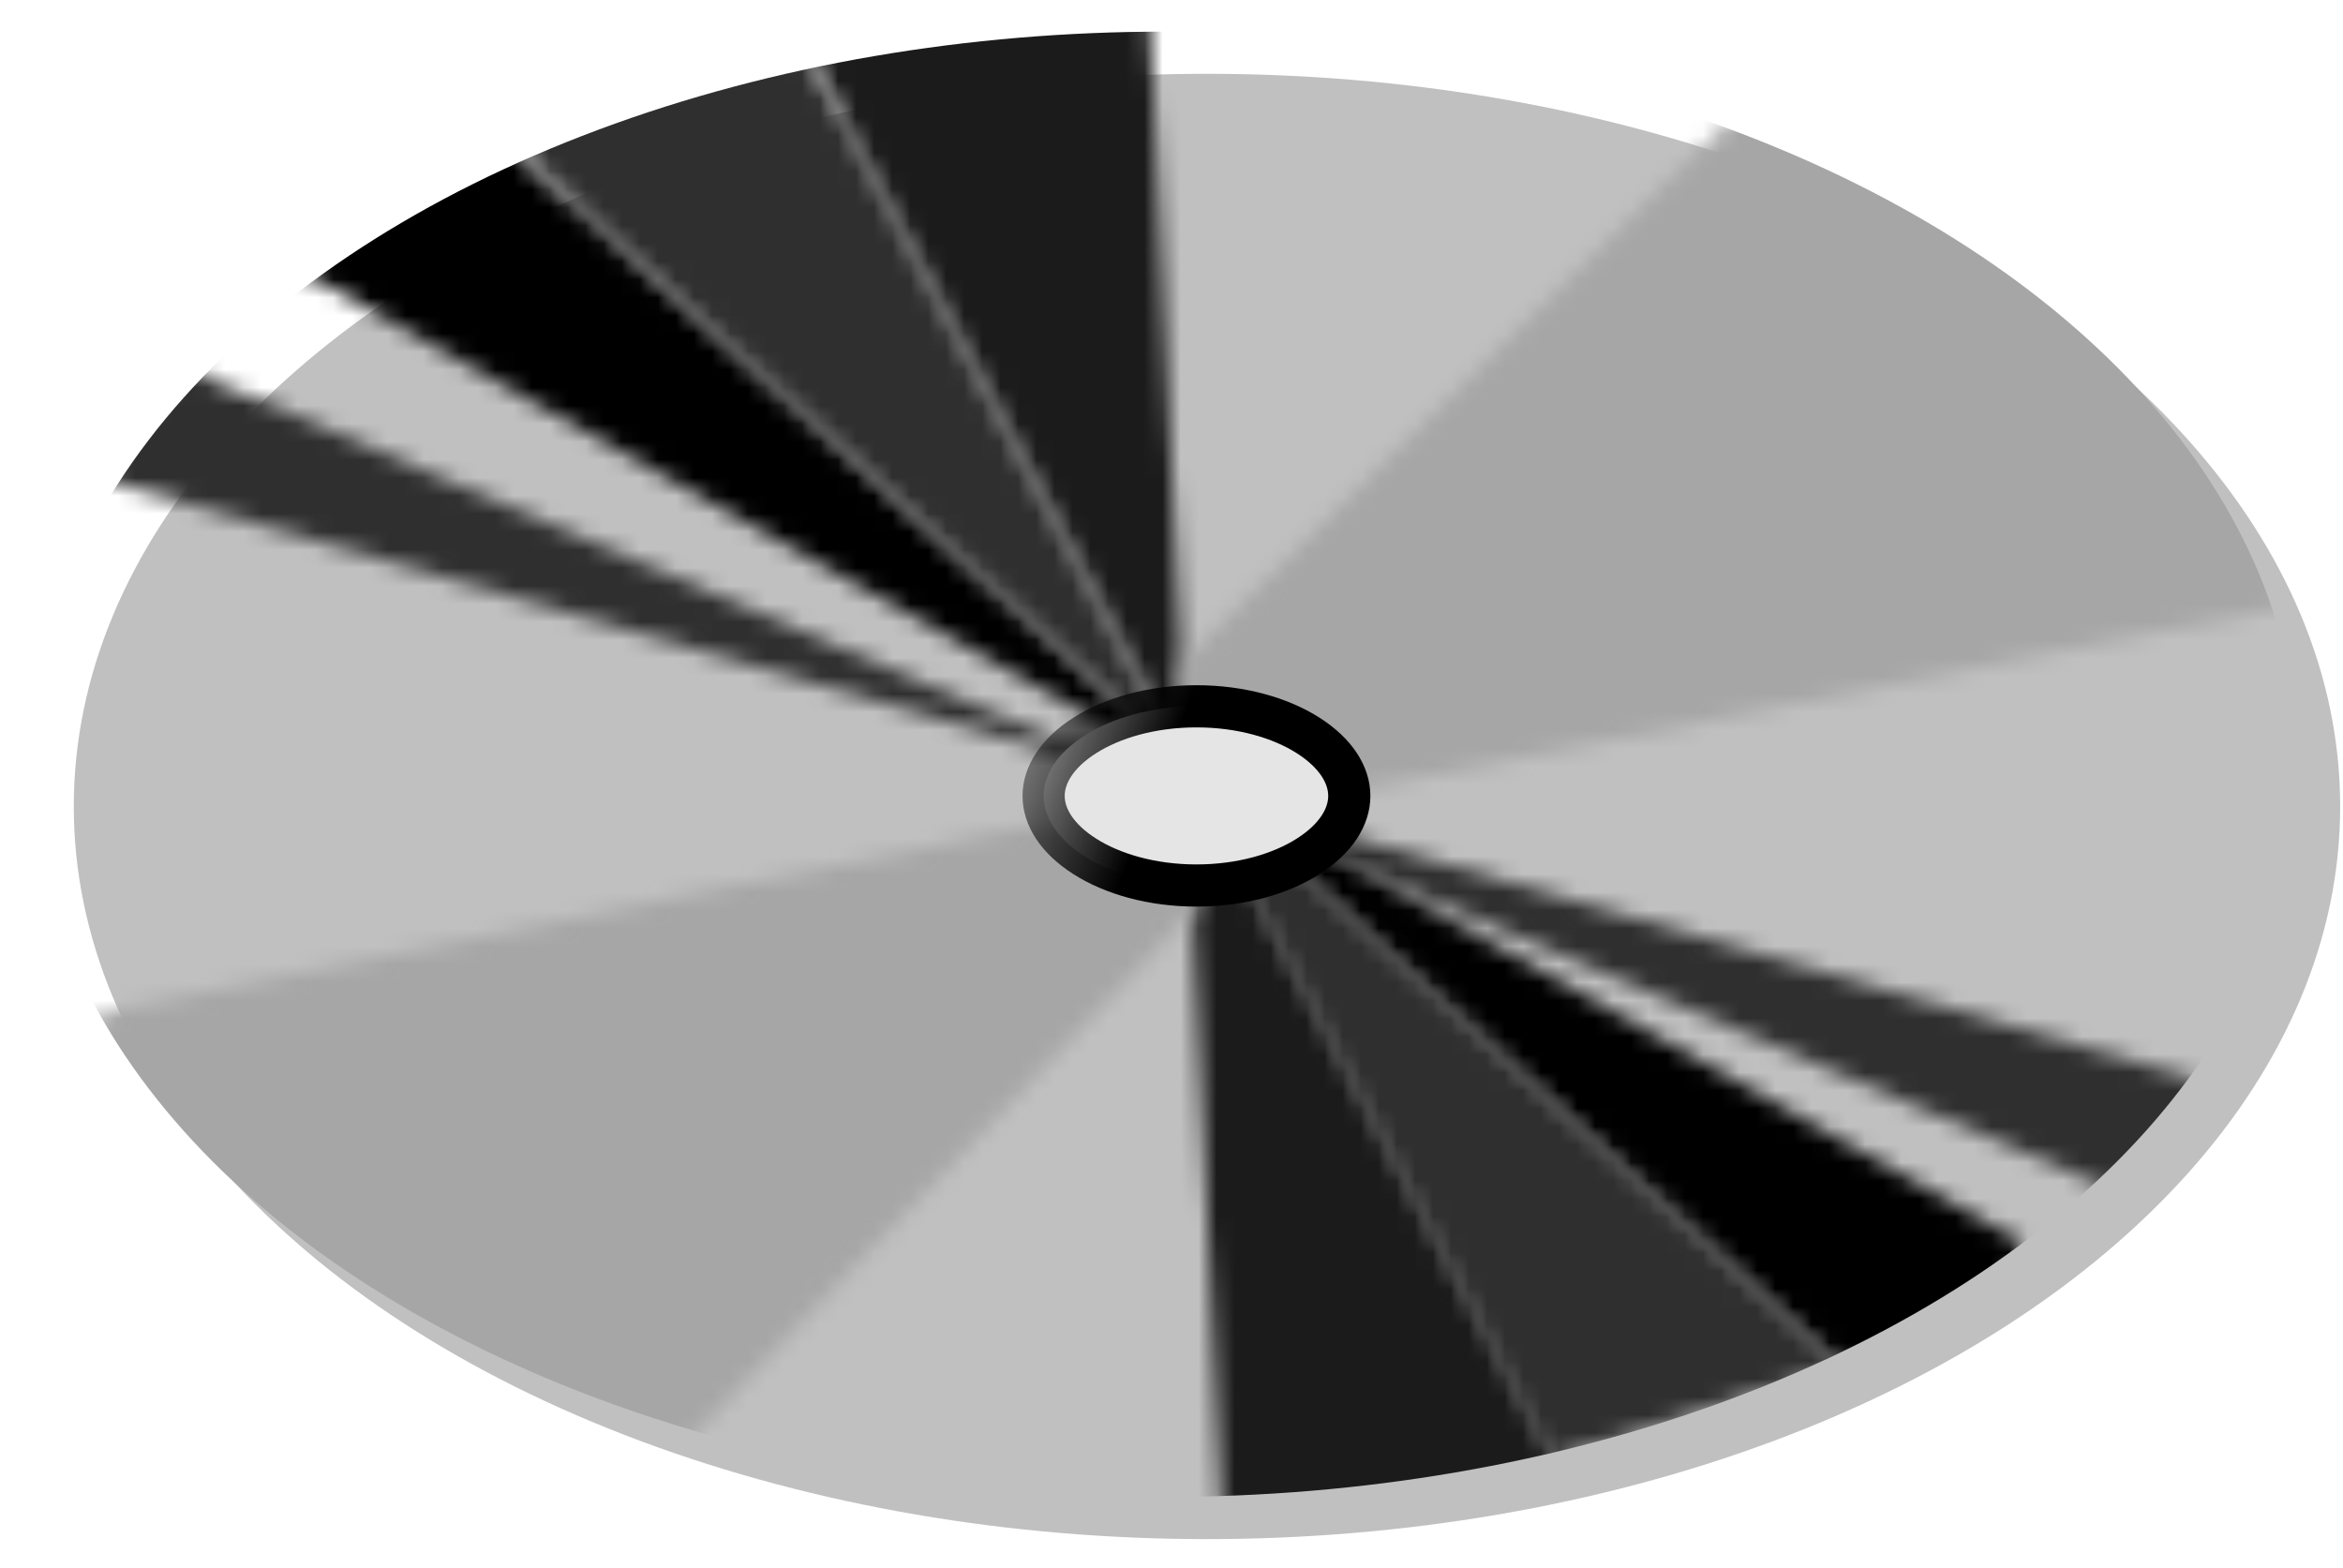 <svg width="130" height="87" viewBox="0 0 130 87" fill="none" xmlns="http://www.w3.org/2000/svg">
<g filter="url(#filter0_d_122_153)">
<ellipse cx="64.629" cy="42.404" rx="62.875" ry="40.649" fill="#C0C0C0"/>
</g>
<mask id="mask0_122_153" style="mask-type:alpha" maskUnits="userSpaceOnUse" x="44" y="0" width="45" height="86">
<path d="M67.847 85.393L65.78 42.286L44.159 1.462L54.102 0.585L63.753 0L65.78 42.286L88.61 85.393H67.847Z" fill="#F7FF0C"/>
</mask>
<g mask="url(#mask0_122_153)">
<ellipse cx="64.629" cy="42.404" rx="62.875" ry="40.649" fill="#1B1B1B"/>
</g>
<mask id="mask1_122_153" style="mask-type:alpha" maskUnits="userSpaceOnUse" x="15" y="7" width="98" height="70">
<path d="M66.379 43.081L17.547 15.499L15.207 14.622L27.782 7.311L29.537 9.358L66.379 43.081L112.298 69.016L109.081 76.035L102.062 75.743L66.379 43.081Z" fill="#00F720"/>
</mask>
<g mask="url(#mask1_122_153)">
<ellipse cx="64.629" cy="42.404" rx="62.875" ry="40.649" fill="black"/>
</g>
<mask id="mask2_122_153" style="mask-type:alpha" maskUnits="userSpaceOnUse" x="4" y="0" width="122" height="82">
<path fill-rule="evenodd" clip-rule="evenodd" d="M65.364 42.004L45.328 4.094L43.281 0L28.659 6.726L29.536 9.066L65.364 42.004ZM68.045 44.469L65.364 42.004L66.421 44.004L63.744 43.237L11.697 21.056L10.235 19.886L4.971 26.32L6.726 26.905L63.744 43.237L66.676 44.487L85.978 81.006L102.062 75.743L69.264 45.59L116.684 65.799L120.486 67.554L125.457 61.12L121.071 59.658L68.045 44.469Z" fill="#08FAF5"/>
</mask>
<g mask="url(#mask2_122_153)">
<ellipse cx="64.629" cy="42.404" rx="62.875" ry="40.649" fill="#2F2F2F"/>
</g>
<mask id="mask3_122_153" style="mask-type:alpha" maskUnits="userSpaceOnUse" x="0" y="4" width="129" height="83">
<path fill-rule="evenodd" clip-rule="evenodd" d="M65.507 36.848L97.676 4.972L117.562 15.792L128.382 33.339L75.158 43.867L65.507 39.772V36.848ZM38.31 79.837L67.262 49.423L58.197 45.621L5.849 56.149L0 59.658L34.216 86.27L38.31 79.837Z" fill="#A6A6A6"/>
</mask>
<g mask="url(#mask3_122_153)">
<ellipse cx="64.629" cy="42.404" rx="62.875" ry="40.649" fill="#A6A6A6"/>
</g>
<path d="M74.865 44.159C74.865 45.316 74.126 46.531 72.58 47.514C71.049 48.489 68.861 49.13 66.385 49.13C63.908 49.13 61.72 48.489 60.188 47.514C58.643 46.531 57.904 45.316 57.904 44.159C57.904 43.002 58.643 41.787 60.188 40.803C61.72 39.828 63.908 39.187 66.385 39.187C68.861 39.187 71.049 39.828 72.58 40.803C74.126 41.787 74.865 43.002 74.865 44.159Z" fill="#E5E5E5" stroke="url(#paint0_linear_122_153)" stroke-width="2.34"/>
<defs>
<filter id="filter0_d_122_153" x="1.754" y="1.755" width="128.09" height="83.638" filterUnits="userSpaceOnUse" color-interpolation-filters="sRGB">
<feFlood flood-opacity="0" result="BackgroundImageFix"/>
<feColorMatrix in="SourceAlpha" type="matrix" values="0 0 0 0 0 0 0 0 0 0 0 0 0 0 0 0 0 0 127 0" result="hardAlpha"/>
<feOffset dx="2.34" dy="2.34"/>
<feColorMatrix type="matrix" values="0 0 0 0 0 0 0 0 0 0 0 0 0 0 0 0 0 0 1 0"/>
<feBlend mode="normal" in2="BackgroundImageFix" result="effect1_dropShadow_122_153"/>
<feBlend mode="normal" in="SourceGraphic" in2="effect1_dropShadow_122_153" result="shape"/>
</filter>
<linearGradient id="paint0_linear_122_153" x1="66.385" y1="38.018" x2="54.979" y2="33.631" gradientUnits="userSpaceOnUse">
<stop/>
<stop offset="1" stop-opacity="0"/>
</linearGradient>
</defs>
</svg>
